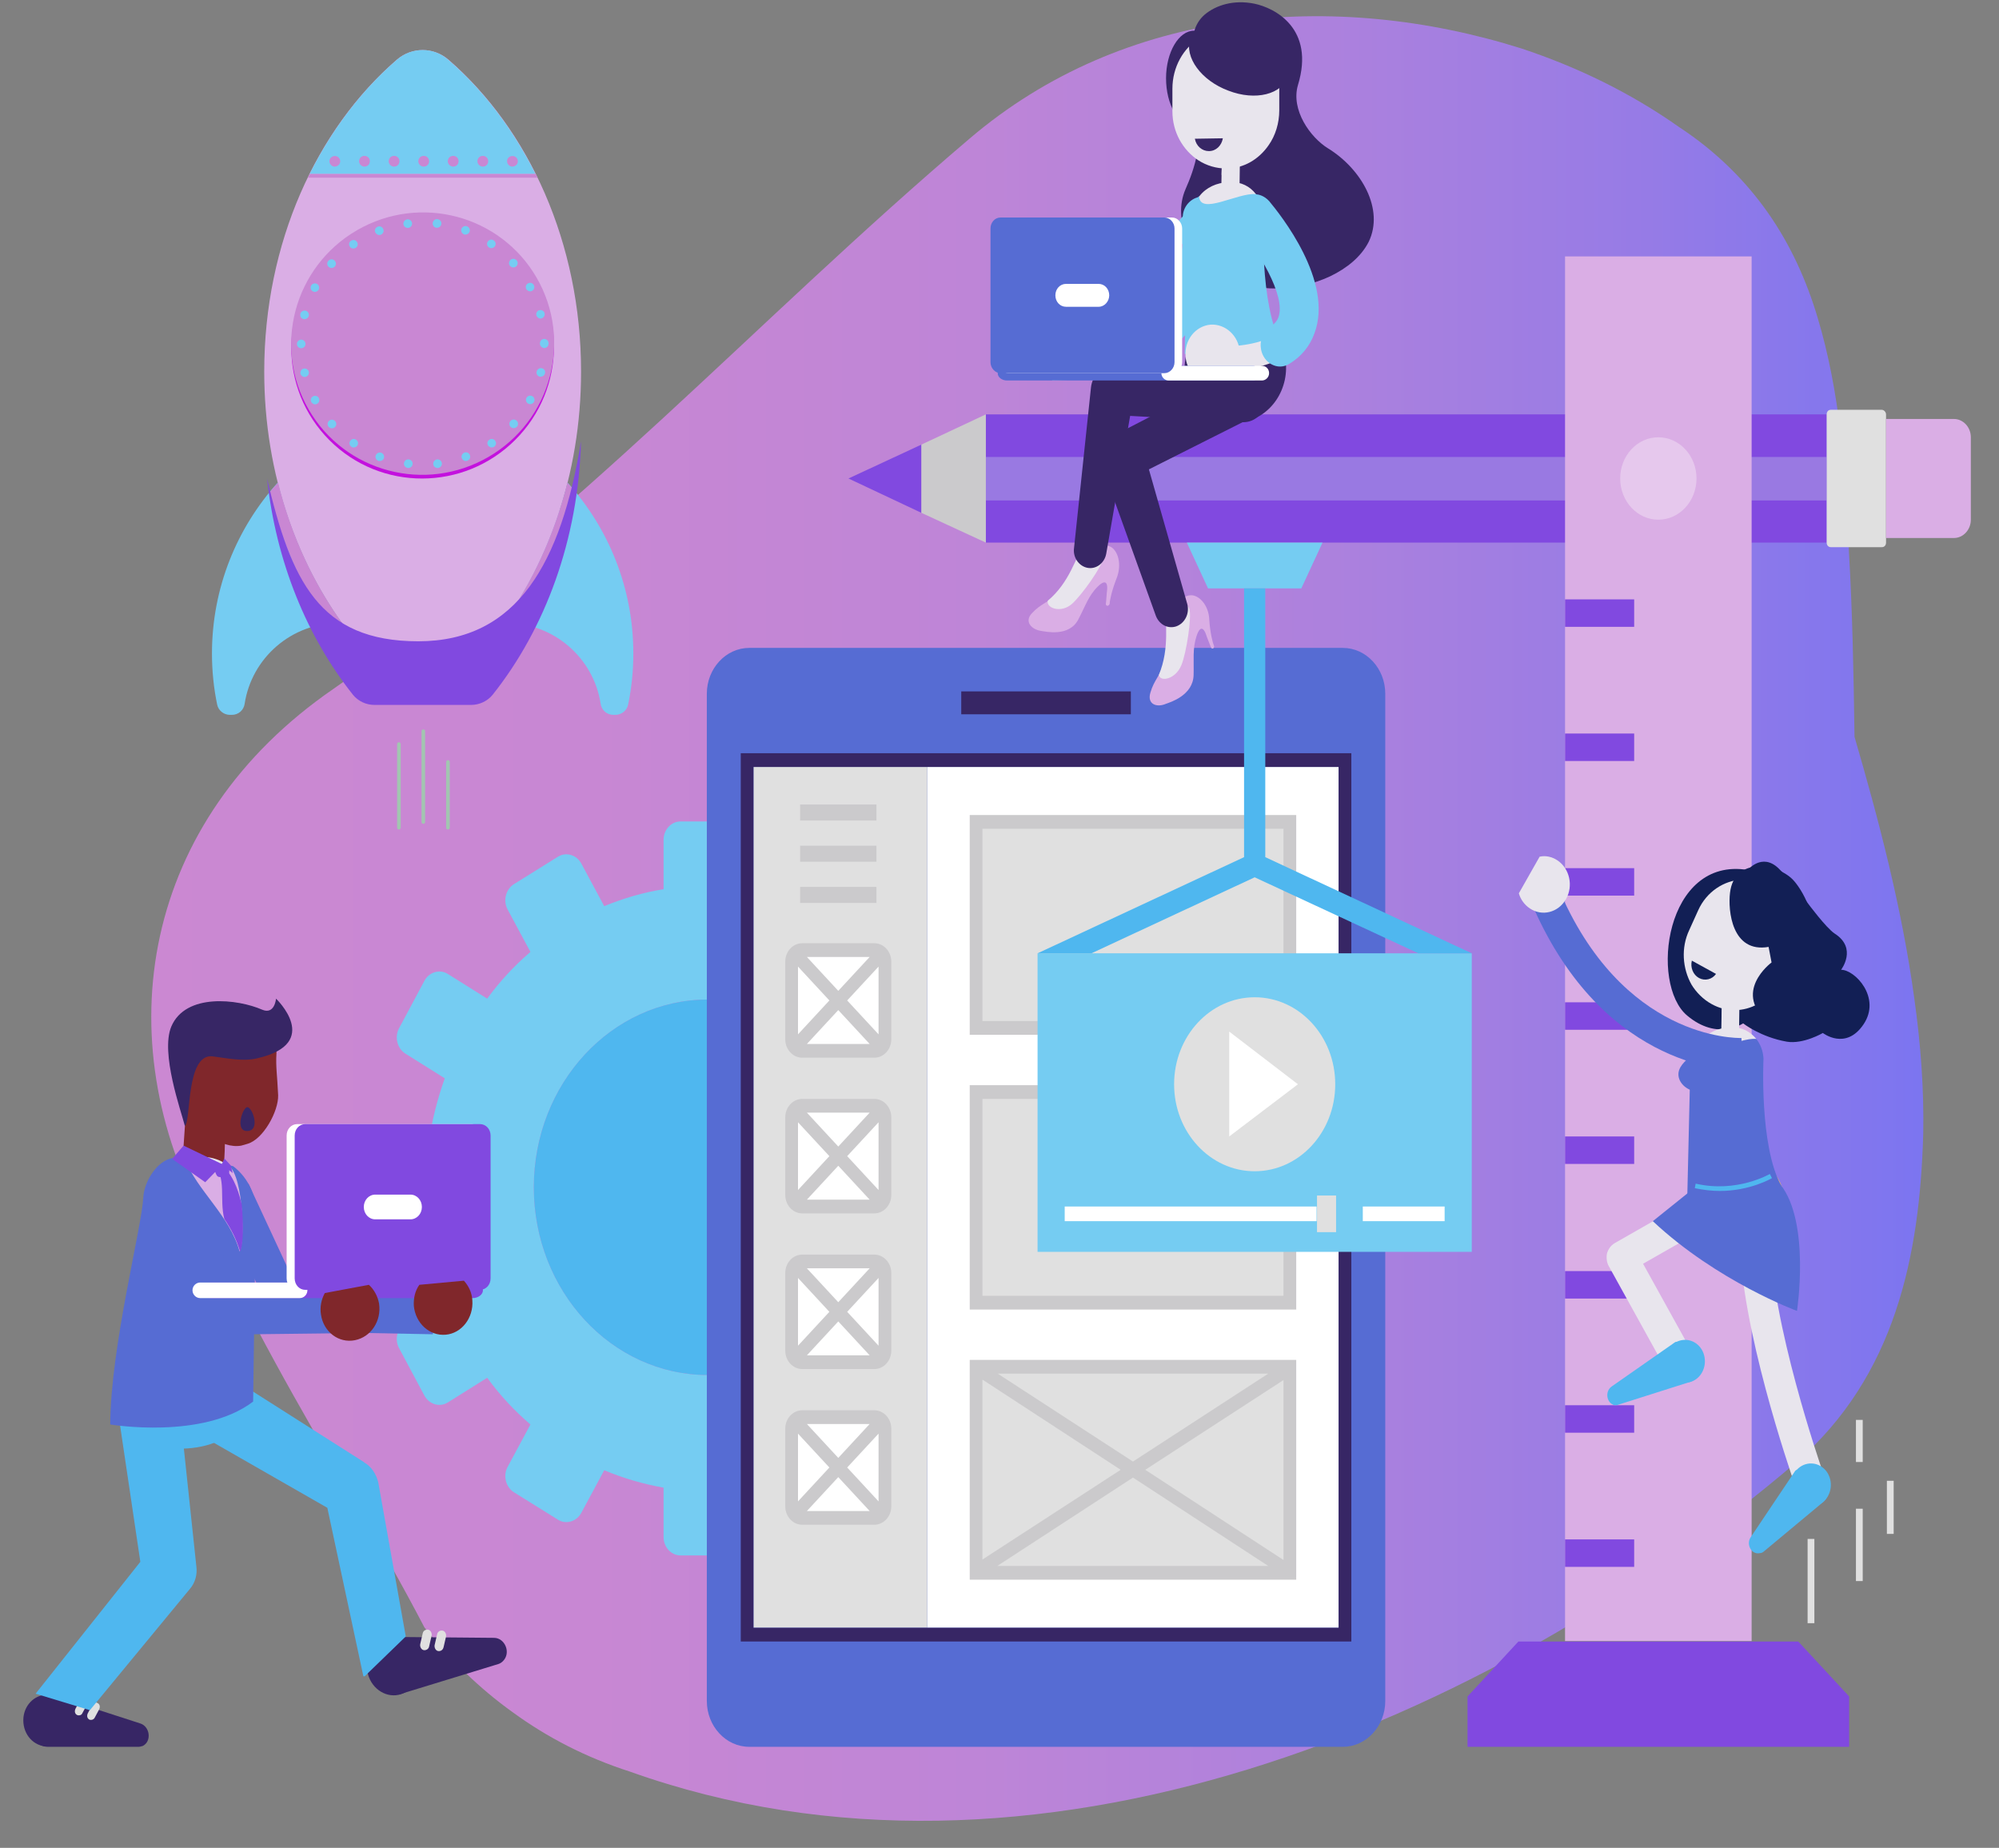 <svg xmlns="http://www.w3.org/2000/svg" viewBox="0 0 370 342">
  <rect x="0" y="0" width="370" height="342" fill="#808080" stroke="none"/>
  <defs>
    <linearGradient id="how-we-work-6-a" x1=".014%" x2="100.012%" y1="50.009%" y2="50.009%">
      <stop offset="0%" stop-color="#CB88D2"/>
      <stop offset="26.69%" stop-color="#C887D3"/>
      <stop offset="47.83%" stop-color="#BE85D7"/>
      <stop offset="67.05%" stop-color="#AD81DD"/>
      <stop offset="85.02%" stop-color="#967BE6"/>
      <stop offset="100%" stop-color="#7C75F0"/>
    </linearGradient>
  </defs>
  <g fill="none" fill-rule="evenodd">
    <g fill-rule="nonzero" transform="translate(4)">
      <path fill="url(#how-we-work-6-a)" d="M339.255,136.366 C343.653,151.443 348.05,168.045 350.327,184.816 C351.505,193.201 352.133,201.587 351.976,209.803 C351.348,232.418 346.794,254.695 328.498,270.619 C271.333,319.407 186.842,354.389 112.56,327.877 C104.393,325.252 97.248,321.525 90.966,316.951 C84.684,312.462 79.266,307.125 74.554,301.196 C66.31,285.357 56.023,268.84 46.836,251.984 C42.203,243.514 37.884,234.959 34.115,226.32 C15.427,192.1 22.258,151.867 57.751,127.472 C103.451,95.624 135.488,59.626 175.456,25.661 C204.039,1.266 242.908,-1.952 277.615,8.974 C287.823,12.362 297.717,17.106 306.825,23.543 C313.657,28.032 319.075,33.453 323.237,39.382 C327.399,45.311 330.382,51.918 332.424,58.779 C336.507,72.331 337.685,87.154 338.235,102.316 C338.863,113.158 339.098,124.508 339.255,136.366 Z"/>
      <g transform="translate(63.444 47.457)">
        <g transform="translate(.127 104.236)">
          <path fill="#75CCF2" d="M122.905,59.745 L114.429,59.745 C113.88,55.677 112.859,51.694 111.447,47.881 L118.746,43.305 C120.237,42.372 120.786,40.254 119.923,38.644 L115.214,29.83 C114.351,28.22 112.388,27.627 110.897,28.559 L103.598,33.135 C101.244,29.915 98.575,27.034 95.593,24.491 L99.831,16.61 C100.694,15 100.145,12.881 98.654,11.949 L90.492,6.864 C89,5.932 87.038,6.525 86.175,8.135 L81.937,16.017 C78.484,14.576 74.795,13.474 70.949,12.881 L70.949,3.729 C70.949,1.864 69.536,0.339 67.81,0.339 L58.392,0.339 C56.665,0.339 55.252,1.864 55.252,3.729 L55.252,12.881 C51.485,13.474 47.796,14.576 44.265,16.017 L40.027,8.135 C39.163,6.525 37.201,5.932 35.71,6.864 L27.548,11.949 C26.057,12.881 25.507,15 26.37,16.61 L30.609,24.491 C27.626,27.034 24.958,29.915 22.603,33.135 L15.304,28.559 C13.813,27.627 11.851,28.22 10.988,29.83 L6.279,38.644 C5.415,40.254 5.965,42.372 7.456,43.305 L14.755,47.881 C13.421,51.61 12.4,55.593 11.773,59.745 L3.296,59.745 C1.57,59.745 0.157,61.27 0.157,63.135 L0.157,73.304 C0.157,75.169 1.57,76.694 3.296,76.694 L11.773,76.694 C12.322,80.762 13.342,84.745 14.755,88.558 L7.456,93.134 C5.965,94.067 5.415,96.185 6.279,97.795 L10.988,106.609 C11.851,108.219 13.813,108.812 15.304,107.88 L22.603,103.304 C24.958,106.524 27.626,109.405 30.609,111.948 L26.37,119.829 C25.507,121.439 26.057,123.558 27.548,124.49 L35.71,129.575 C37.201,130.507 39.163,129.914 40.027,128.303 L44.265,120.422 C47.718,121.863 51.407,122.965 55.252,123.643 L55.252,132.795 C55.252,134.659 56.665,136.185 58.392,136.185 L67.81,136.185 C69.536,136.185 70.949,134.659 70.949,132.795 L70.949,123.643 C74.716,123.049 78.405,121.948 81.937,120.422 L86.175,128.303 C87.038,129.914 89,130.507 90.492,129.575 L98.654,124.49 C100.145,123.558 100.694,121.439 99.831,119.829 L95.593,111.948 C98.575,109.405 101.244,106.524 103.598,103.304 L110.897,107.88 C112.388,108.812 114.351,108.219 115.214,106.609 L119.923,97.795 C120.786,96.185 120.237,94.067 118.746,93.134 L111.447,88.558 C112.781,84.829 113.801,80.846 114.429,76.694 L122.905,76.694 C124.632,76.694 126.045,75.169 126.045,73.304 L126.045,63.135 C126.045,61.27 124.632,59.745 122.905,59.745 Z M63.415,102.795 C45.677,102.795 31.236,87.202 31.236,68.05 C31.236,48.898 45.677,33.305 63.415,33.305 C81.152,33.305 95.593,48.898 95.593,68.05 C95.593,87.202 81.23,102.795 63.415,102.795 Z"/>
          <ellipse cx="63.415" cy="68.05" fill="#4FB7EF" rx="32.178" ry="34.745"/>
        </g>
        <g transform="translate(62.914 72.033)">
          <path fill="#566CD3" d="M118.196,0.424 L8.319,0.424 C4.003,0.424 0.471,4.237 0.471,8.898 L0.471,195.337 C0.471,199.997 4.003,203.811 8.319,203.811 L118.196,203.811 C122.513,203.811 126.045,199.997 126.045,195.337 L126.045,8.898 C126.045,4.237 122.513,0.424 118.196,0.424 Z"/>
          <rect width="31.393" height="4.237" x="47.561" y="8.474" fill="#372665"/>
          <g transform="translate(6.279 19.491)">
            <polygon fill="#FFF" points="35.004 2.966 111.133 2.966 111.133 162.286 35.004 162.286"/>
            <polygon fill="#E0E0E0" points="2.825 2.966 35.004 2.966 35.004 162.286 2.825 162.286"/>
            <path fill="#372665" d="M0.471,0.424 L0.471,164.828 L113.487,164.828 L113.487,0.424 L0.471,0.424 Z M111.133,162.286 L2.825,162.286 L2.825,2.966 L111.133,2.966 L111.133,162.286 Z"/>
            <g transform="translate(8.633 9.322)">
              <g fill="#CBCACC" transform="translate(2.355)">
                <polygon points=".471 .593 14.598 .593 14.598 3.559 .471 3.559"/>
                <polygon points=".471 8.22 14.598 8.22 14.598 11.186 .471 11.186"/>
                <polygon points=".471 15.847 14.598 15.847 14.598 18.813 .471 18.813"/>
              </g>
              <g transform="translate(0 26.27)">
                <path fill="#FFF" d="M3.218,19.915 C2.119,19.915 1.256,18.983 1.256,17.796 L1.256,3.39 C1.256,2.203 2.119,1.271 3.218,1.271 L16.56,1.271 C17.659,1.271 18.522,2.203 18.522,3.39 L18.522,17.796 C18.522,18.983 17.659,19.915 16.56,19.915 L3.218,19.915 Z"/>
                <path fill="#CBCACC" d="M16.56,0 L3.218,0 C1.491,0 0.078,1.525 0.078,3.39 L0.078,17.796 C0.078,19.661 1.491,21.186 3.218,21.186 L16.56,21.186 C18.287,21.186 19.699,19.661 19.699,17.796 L19.699,3.39 C19.699,1.525 18.287,0 16.56,0 Z M8.241,10.593 L2.433,16.864 L2.433,4.322 L8.241,10.593 Z M4.081,2.542 L15.697,2.542 L9.889,8.813 L4.081,2.542 Z M9.889,12.373 L15.697,18.644 L4.081,18.644 L9.889,12.373 Z M11.537,10.593 L17.345,4.322 L17.345,16.864 L11.537,10.593 Z"/>
              </g>
              <g transform="translate(0 55.084)">
                <path fill="#FFF" d="M3.218,19.915 C2.119,19.915 1.256,18.983 1.256,17.796 L1.256,3.39 C1.256,2.203 2.119,1.271 3.218,1.271 L16.56,1.271 C17.659,1.271 18.522,2.203 18.522,3.39 L18.522,17.796 C18.522,18.983 17.659,19.915 16.56,19.915 L3.218,19.915 Z"/>
                <path fill="#CBCACC" d="M16.56,0 L3.218,0 C1.491,0 0.078,1.525 0.078,3.39 L0.078,17.796 C0.078,19.661 1.491,21.186 3.218,21.186 L16.56,21.186 C18.287,21.186 19.699,19.661 19.699,17.796 L19.699,3.39 C19.699,1.525 18.287,0 16.56,0 Z M8.241,10.593 L2.433,16.864 L2.433,4.322 L8.241,10.593 Z M4.081,2.542 L15.697,2.542 L9.889,8.813 L4.081,2.542 Z M9.889,12.373 L15.697,18.644 L4.081,18.644 L9.889,12.373 Z M11.537,10.593 L17.345,4.322 L17.345,16.864 L11.537,10.593 Z"/>
              </g>
              <g transform="translate(0 83.897)">
                <path fill="#FFF" d="M3.218,19.915 C2.119,19.915 1.256,18.983 1.256,17.796 L1.256,3.39 C1.256,2.203 2.119,1.271 3.218,1.271 L16.56,1.271 C17.659,1.271 18.522,2.203 18.522,3.39 L18.522,17.796 C18.522,18.983 17.659,19.915 16.56,19.915 L3.218,19.915 Z"/>
                <path fill="#CBCACC" d="M16.56,0 L3.218,0 C1.491,0 0.078,1.525 0.078,3.39 L0.078,17.796 C0.078,19.661 1.491,21.186 3.218,21.186 L16.56,21.186 C18.287,21.186 19.699,19.661 19.699,17.796 L19.699,3.39 C19.699,1.525 18.287,0 16.56,0 Z M8.241,10.593 L2.433,16.864 L2.433,4.322 L8.241,10.593 Z M4.081,2.542 L15.697,2.542 L9.889,8.813 L4.081,2.542 Z M9.889,12.373 L15.697,18.644 L4.081,18.644 L9.889,12.373 Z M11.537,10.593 L17.345,4.322 L17.345,16.864 L11.537,10.593 Z"/>
              </g>
              <g transform="translate(0 112.71)">
                <path fill="#FFF" d="M3.218,19.915 C2.119,19.915 1.256,18.983 1.256,17.796 L1.256,3.39 C1.256,2.203 2.119,1.271 3.218,1.271 L16.56,1.271 C17.659,1.271 18.522,2.203 18.522,3.39 L18.522,17.796 C18.522,18.983 17.659,19.915 16.56,19.915 L3.218,19.915 Z"/>
                <path fill="#CBCACC" d="M16.56,0 L3.218,0 C1.491,0 0.078,1.525 0.078,3.39 L0.078,17.796 C0.078,19.661 1.491,21.186 3.218,21.186 L16.56,21.186 C18.287,21.186 19.699,19.661 19.699,17.796 L19.699,3.39 C19.699,1.525 18.287,0 16.56,0 Z M8.241,10.593 L2.433,16.864 L2.433,4.322 L8.241,10.593 Z M4.081,2.542 L15.697,2.542 L9.889,8.813 L4.081,2.542 Z M9.889,12.373 L15.697,18.644 L4.081,18.644 L9.889,12.373 Z M11.537,10.593 L17.345,4.322 L17.345,16.864 L11.537,10.593 Z"/>
              </g>
              <g transform="translate(33.748 2.542)">
                <g transform="translate(0 50)">
                  <rect width="58.078" height="38.983" x="1.648" y="1.271" fill="#E0E0E0"/>
                  <path fill="#CBCACC" d="M0.471,0 L0.471,41.525 L60.903,41.525 L60.903,0 L0.471,0 Z M58.549,38.983 L2.825,38.983 L2.825,2.542 L58.549,2.542 L58.549,38.983 Z"/>
                </g>
                <polygon fill="#E0E0E0" points="1.648 1.271 59.726 1.271 59.726 39.406 1.648 39.406"/>
                <path fill="#CBCACC" d="M0.471,0 L0.471,40.677 L60.903,40.677 L60.903,0 L0.471,0 Z M58.549,38.135 L2.825,38.135 L2.825,2.542 L58.549,2.542 L58.549,38.135 Z"/>
                <g transform="translate(0 100.846)">
                  <polygon fill="#E0E0E0" points="1.648 1.271 59.726 1.271 59.726 39.406 1.648 39.406"/>
                  <path fill="#CBCACC" d="M0.471,0 L0.471,40.677 L60.903,40.677 L60.903,0 L0.471,0 Z M28.411,20.339 L2.825,36.949 L2.825,3.644 L28.411,20.339 Z M5.651,2.542 L55.723,2.542 L30.687,18.813 L5.651,2.542 Z M30.687,21.779 L55.723,38.135 L5.572,38.135 L30.687,21.779 Z M32.963,20.339 L58.549,3.729 L58.549,37.033 L32.963,20.339 Z"/>
                </g>
              </g>
            </g>
          </g>
        </g>
        <g transform="translate(89.599)">
          <g transform="translate(0 27.966)">
            <polygon fill="#8149E0" points="25.429 1.271 181.062 1.271 181.062 25 25.429 25"/>
            <polygon fill="#9979E2" points="25.429 9.152 181.062 9.152 181.062 17.203 25.429 17.203"/>
            <path fill="#E0E0E0" d="M191.264,0.424 L181.846,0.424 C181.375,0.424 181.062,0.763 181.062,1.271 L181.062,25 C181.062,25.508 181.375,25.847 181.846,25.847 L191.264,25.847 C191.735,25.847 192.049,25.508 192.049,25 L192.049,1.271 C192.049,0.847 191.657,0.424 191.264,0.424 Z"/>
            <path fill="#DAAEE5" d="M204.607,2.119 L192.049,2.119 L192.049,24.152 L204.607,24.152 C206.333,24.152 207.746,22.627 207.746,20.762 L207.746,5.508 C207.746,3.644 206.333,2.119 204.607,2.119 Z"/>
            <polygon fill="#8149E0" points="0 13.135 13.499 19.491 13.499 6.864"/>
            <polygon fill="#CBCACC" points="25.429 1.271 13.499 6.864 13.499 19.491 25.429 25"/>
          </g>
          <g transform="translate(114.586)">
            <path fill="#8149E0" d="M61.217,256.353 L9.418,256.353 C5.729,260.336 3.689,262.539 0,266.522 L0,275.844 L70.635,275.844 L70.635,266.522 C66.946,262.539 64.906,260.336 61.217,256.353 Z"/>
            <rect width="34.533" height="256.268" x="18.051" fill="#DAAEE5"/>
            <g fill="#8149E0" transform="translate(18.051 62.711)">
              <polygon points="0 174.744 12.793 174.744 12.793 179.828 0 179.828"/>
              <polygon points="0 149.913 12.793 149.913 12.793 154.998 0 154.998"/>
              <polygon points="0 125.083 12.793 125.083 12.793 130.168 0 130.168"/>
              <polygon points="0 100.168 12.793 100.168 12.793 105.253 0 105.253"/>
              <polygon points="0 75.338 12.793 75.338 12.793 80.423 0 80.423"/>
              <polygon points="0 50.508 12.793 50.508 12.793 55.593 0 55.593"/>
              <polygon points="0 25.593 12.793 25.593 12.793 30.678 0 30.678"/>
              <polygon points="0 .763 12.793 .763 12.793 5.847 0 5.847"/>
            </g>
            <ellipse cx="35.318" cy="41.101" fill="#E6C8ED" rx="7.064" ry="7.627"/>
          </g>
          <g transform="translate(34.533 52.542)">
            <g transform="translate(0 76.27)">
              <polygon fill="#75CCF2" points=".471 .169 80.838 .169 80.838 55.423 .471 55.423"/>
              <polygon fill="#FFF" points="5.494 47.033 52.113 47.033 52.113 49.745 5.494 49.745"/>
              <polygon fill="#FFF" points="60.668 47.033 75.815 47.033 75.815 49.745 60.668 49.745"/>
              <polygon fill="#E0E0E0" points="52.192 44.999 55.723 44.999 55.723 51.779 52.192 51.779"/>
              <ellipse cx="40.654" cy="24.406" fill="#E0E0E0" rx="14.912" ry="16.101"/>
              <polygon fill="#FFF" points="35.945 14.661 35.945 34.067 48.66 24.406"/>
            </g>
            <polygon fill="#75CCF2" points="53.212 .424 28.097 .424 32.021 8.898 49.288 8.898"/>
            <polygon fill="#4FB7EF" points="42.617 58.643 42.617 8.898 38.692 8.898 38.692 58.643 .471 76.44 10.438 76.44 40.654 62.372 70.949 76.44 80.838 76.44"/>
          </g>
        </g>
      </g>
      <g transform="translate(0 184.743)">
        <path fill="#372665" d="M73.618,122.202 C74.402,124.998 72.833,127.964 70.243,128.812 C67.653,129.659 64.906,127.964 64.121,125.168 C63.336,122.371 64.906,119.405 67.496,118.558 C70.164,117.71 72.833,119.321 73.618,122.202 Z"/>
        <path fill="#372665" d="M88.294,123.219 L70.321,128.727 C68.438,129.32 66.476,128.134 65.926,126.1 C65.377,124.066 66.711,118.812 68.595,118.219 L87.431,118.388 C89.471,118.388 90.648,121.185 89.079,122.71 C88.843,122.965 88.529,123.134 88.294,123.219 Z"/>
        <path fill="#E0E0E0" d="M74.559 120.676C74.01 120.676 73.696 120.083 73.775 119.575L74.245 117.541C74.324 117.117 74.716 116.863 75.109 116.863 75.658 116.863 75.972 117.456 75.894 117.965L75.423 119.998C75.344 120.422 74.952 120.676 74.559 120.676zM77.228 120.846C76.678 120.846 76.364 120.253 76.443 119.744L76.914 117.71C76.992 117.287 77.385 117.032 77.777 117.032 78.327 117.032 78.641 117.626 78.562 118.134L78.091 120.168C78.013 120.507 77.699 120.846 77.228 120.846z"/>
        <path fill="#4FB7EF" d="M63.415,85.931 L63.336,85.846 L36.416,68.728 L28.333,78.135 L56.587,94.321 L63.258,125.507 L63.493,125.507 L71.106,118.134 L66.005,89.575 C65.612,88.05 64.749,86.694 63.415,85.931 Z"/>
        <path fill="#372665" d="M9.183,133.727 C9.183,136.354 7.22,138.473 4.709,138.473 C2.276,138.473 0.314,136.354 0.314,133.642 C0.314,131.015 2.276,128.897 4.787,128.897 C7.22,128.897 9.183,131.1 9.183,133.727 Z"/>
        <path fill="#372665" d="M21.661,138.558 L4.866,138.558 C3.061,138.558 1.648,137.032 1.648,135.083 C1.648,133.134 4.003,128.981 5.729,128.981 L21.975,134.236 C23.781,134.829 24.094,137.541 22.446,138.388 C22.132,138.473 21.897,138.558 21.661,138.558 Z"/>
        <path fill="#E0E0E0" d="M10.36 132.71C9.889 132.541 9.732 132.032 9.967 131.524L10.831 129.914C10.988 129.575 11.38 129.405 11.694 129.575 12.165 129.744 12.322 130.253 12.086 130.761L11.223 132.371C11.066 132.71 10.674 132.795 10.36 132.71zM12.636 133.558C12.165 133.388 12.008 132.88 12.243 132.371L13.107 130.761C13.264 130.422 13.656 130.253 13.97 130.422 14.441 130.592 14.598 131.1 14.362 131.609L13.499 133.219C13.342 133.473 13.028 133.642 12.636 133.558z"/>
        <path fill="#4FB7EF" d="M40.262,64.406 L22.368,62.287 C21.269,63.643 19.935,67.88 19.542,69.745 C18.915,72.796 19.464,75.762 20.877,78.219 C22.289,80.677 24.565,82.541 27.391,83.219 C28.725,83.558 35.553,83.643 38.692,80.338 C43.401,75.423 40.262,64.406 40.262,64.406 Z"/>
        <path fill="#4FB7EF" d="M29.117,74.745 L17.58,74.745 L21.975,104.321 L2.59,128.727 L12.636,131.778 L31.158,109.321 C32.1,108.219 32.571,106.694 32.335,105.083 L29.117,74.745 Z"/>
        <path fill="#566CD3" d="M76.129,62.203 L49.523,61.694 C48.346,61.694 47.247,60.931 46.776,59.83 L36.338,37.372 L41.989,34.322 L51.564,54.915 L76.286,55.338 L76.129,62.203 Z"/>
        <path fill="#FFF" d="M32.178,22.288 C32.178,22.288 33.905,26.949 37.594,28.135 L37.829,22.034 L32.178,22.288 Z"/>
        <g transform="translate(27.47 4.237)">
          <polygon fill="#80272B" points="10.674 12.373 9.81 30.508 2.041 30.084 3.218 12.542 3.532 7.542"/>
          <path fill="#80272B" d="M13.185,23.051 C13.499,22.966 14.127,22.796 14.362,22.712 C17.266,21.864 20.092,16.695 20.013,13.729 C19.856,10.169 19.542,8.39 19.699,6.017 C19.935,2.712 17.031,0.169 13.97,0.254 L7.77,0.508 C5.415,0.593 3.61,2.712 3.689,5.254 L4.081,16.101 C4.317,20.084 9.653,23.729 13.185,23.051 Z"/>
          <path fill="#E8E5ED" d="M0.392,25.508 C1.256,24.915 2.276,24.576 3.296,24.745 L6.75,25.169 C8.398,25.339 9.967,26.017 11.223,27.034 C7.691,28.135 3.375,27.712 0.392,25.508 Z"/>
        </g>
        <path fill="#566CD3" d="M22.525,36.864 C22.682,33.898 25.115,30 28.019,29.576 C33.042,30.339 37.515,30.593 39.163,31.101 C42.067,33.305 43.794,37.033 43.323,41.101 L42.852,74.66 C33.512,81.779 16.403,78.897 16.403,78.897 C16.482,64.491 22.211,42.627 22.525,36.864 Z"/>
        <path fill="#566CD3" d="M57.45,62.033 L35.71,62.287 C34.14,62.287 32.806,61.101 32.571,59.406 L28.96,33.559 L35.239,32.542 L38.378,55.423 L57.371,55.169 L57.45,62.033 Z"/>
        <path fill="#DAAEE5" d="M38.3,30.932 C36.887,30.593 34.376,30.508 30.295,29.915 C32.492,35.593 38.535,40.254 40.341,46.864 C41.282,45.847 41.204,33.135 38.3,30.932 Z"/>
        <path fill="#372665" d="M43.715 11.102C55.723 8.305 47.09.085 47.09.085 47.09.085 46.855 3.136 44.5 2.119 40.027.169 30.373-1.017 27.705 5.254 25.664 10.169 29.51 20.847 30.216 23.644 31.393 22.796 30.373 10.254 35.318 10.763 37.986 11.102 41.047 11.78 43.715 11.102zM41.832 24.576C44.265 24.491 42.695 20.084 41.753 20.169 40.89 20.254 39.399 24.745 41.832 24.576z"/>
        <g fill="#8149E0" transform="translate(27.47 27.118)">
          <path d="M10.595,4.83 C10.36,4.491 9.497,3.898 9.497,3.559 C8.869,3.475 8.947,3.729 8.084,3.644 C10.517,6.102 9.104,10.085 10.046,13.729 C11.302,15.593 12.322,17.542 12.95,19.746 C13.499,19.152 13.656,14.915 13.264,11.017 C13.107,10.593 12.557,7.288 10.595,4.83 Z"/>
          <path d="M10.831,5.508 C10.517,5.932 9.183,6.186 8.79,5.847 C8.398,5.508 8.005,3.898 8.005,3.898 L10.831,3.559 C10.831,3.559 11.145,5.085 10.831,5.508 Z"/>
          <polygon points="6.514 6.949 .392 2.627 2.511 .169 9.732 3.644"/>
          <polygon points="11.616 5.254 11.223 3.814 10.046 2.542 9.575 3.644"/>
        </g>
        <path fill="#8149E0" d="M33.591,54.067 C33.591,53.304 34.219,52.626 34.925,52.626 L83.506,52.626 C84.527,52.626 85.39,53.304 85.39,54.067 C85.39,54.83 84.527,55.508 83.506,55.508 L34.925,55.508 C34.14,55.508 33.591,54.83 33.591,54.067 Z"/>
        <path fill="#FFF" d="M31.629,54.067 C31.629,54.83 32.257,55.508 33.042,55.508 L51.485,55.508 C52.27,55.508 52.898,54.83 52.898,54.067 C52.898,53.304 52.27,52.626 51.485,52.626 L33.042,52.626 C32.335,52.626 31.629,53.22 31.629,54.067 Z"/>
        <path fill="#FFF" d="M85.312,25.423 L85.312,51.864 C85.312,53.05 84.448,53.982 83.35,53.982 L51.014,53.982 C49.916,53.982 49.052,53.05 49.052,51.864 L49.052,25.423 C49.052,24.237 49.916,23.305 51.014,23.305 L83.35,23.305 C84.448,23.305 85.312,24.237 85.312,25.423 Z"/>
        <path fill="#8149E0" d="M86.803,25.423 L86.803,51.864 C86.803,53.05 85.939,53.982 84.841,53.982 L52.505,53.982 C51.407,53.982 50.543,53.05 50.543,51.864 L50.543,25.423 C50.543,24.237 51.407,23.305 52.505,23.305 L84.841,23.305 C85.939,23.305 86.803,24.237 86.803,25.423 Z"/>
        <path fill="#FFF" d="M63.336,38.644 C63.336,37.372 64.278,36.355 65.455,36.355 L71.969,36.355 C73.147,36.355 74.088,37.372 74.088,38.644 C74.088,39.915 73.147,40.932 71.969,40.932 L65.455,40.932 C64.278,40.932 63.336,39.915 63.336,38.644 Z"/>
        <path fill="#80272B" d="M55.409 58.559C55.174 57.118 55.488 55.762 56.116 54.576L64.278 53.05C65.22 53.898 65.926 55.169 66.162 56.525 66.633 59.745 64.67 62.711 61.688 63.304 58.706 63.897 55.88 61.779 55.409 58.559zM72.597 56.948C72.519 55.508 72.833 54.152 73.618 53.05L81.858 52.287C82.722 53.22 83.35 54.491 83.428 55.931 83.663 59.152 81.466 62.033 78.484 62.287 75.501 62.542 72.911 60.169 72.597 56.948z"/>
      </g>
      <g transform="translate(178.942)">
        <path fill="#372665" d="M37.986,23.305 C35.161,23.305 32.885,19.322 32.885,14.491 C32.885,9.661 35.239,5.678 38.065,5.678 C40.89,5.678 43.166,9.661 43.166,14.491 C43.166,19.407 40.811,23.305 37.986,23.305 Z"/>
        <path fill="#372665" d="M62.865,27.457 C59.569,25.423 55.959,20.339 57.293,15.763 C60.511,5.254 52.976,1.441 49.209,0.678 C45.442,-0.085 42.146,0.932 40.027,2.712 C36.652,5.678 37.672,10.763 39.556,14.83 C37.515,16.101 36.495,18.898 37.672,20.932 C40.262,25.423 38.065,31.44 36.495,35 C33.983,40.762 37.437,47.881 43.48,51.101 C49.445,54.321 57.293,53.982 63.336,51.101 C66.319,49.66 68.987,47.542 70.4,44.745 C73.304,38.728 69.066,31.271 62.865,27.457 Z"/>
        <path fill="#E8E5ED" d="M21.583,67.711 C20.17,67.965 18.679,68.05 17.109,68.135 C15.932,68.135 14.99,67.203 14.99,65.931 C14.99,64.66 15.854,63.643 17.031,63.643 C24.33,63.389 29.824,61.101 33.356,56.694 C38.692,49.999 37.672,40.677 37.672,40.593 C37.515,39.322 38.378,38.22 39.477,38.05 C40.654,37.881 41.675,38.728 41.832,39.999 C41.91,40.423 43.087,51.355 36.573,59.576 C32.885,63.982 27.94,66.694 21.583,67.711 Z"/>
        <path fill="#75CCF2" d="M39.085,36.44 C37.123,36.779 35.71,38.728 36.024,40.762 C36.024,40.847 36.887,49.491 32.1,55.593 C29.745,58.559 26.292,60.508 21.897,61.355 C23.153,63.728 23.388,66.694 22.368,69.236 C28.803,68.135 33.983,65.253 37.594,60.677 C44.5,51.948 43.244,40.338 43.244,39.83 C42.93,37.711 41.125,36.186 39.085,36.44 Z"/>
        <path fill="#E8E5ED" d="M43.244,29.83 L43.166,32.372 C44.343,32.203 45.834,31.61 46.619,30.678 L46.619,28.813 C45.599,29.491 44.422,29.915 43.244,29.83 Z"/>
        <g fill="#E8E5ED" transform="translate(33.748 5.085)">
          <path d="M5.965,35.169 C4.866,34.576 4.003,32.796 5.337,31.186 C6.593,29.576 8.555,28.728 10.595,28.644 L11.145,28.644 C13.028,28.559 14.676,29.406 15.775,30.847 C14.833,33.813 8.869,36.355 5.965,35.169 Z"/>
          <path d="M9.497,24.152 L9.418,26.695 L9.34,31.44 L12.714,31.525 L12.793,25.423 L12.871,23.051 C11.851,23.813 10.674,24.237 9.497,24.152 Z"/>
          <path d="M10.281,26.101 C13.499,26.101 16.325,24.406 18.13,21.779 C19.385,20 20.092,17.712 20.092,15.339 L20.092,11.186 C20.092,8.135 18.836,5.424 16.952,3.475 C15.147,1.695 12.793,0.593 10.124,0.593 C8.398,0.593 6.75,1.102 5.337,1.949 C2.355,3.814 0.314,7.288 0.314,11.356 L0.314,15.508 C0.314,19.407 2.276,22.712 5.101,24.576 C6.671,25.593 8.476,26.101 10.281,26.101 Z"/>
        </g>
        <path fill="#372665" d="M36.573 65.847C35.396 71.27 38.614 76.694 43.637 77.965 48.66 79.236 53.683 75.762 54.86 70.338 56.037 64.914 52.819 59.491 47.796 58.22 42.695 56.948 37.672 60.423 36.573 65.847zM43.401 25.593C43.166 26.949 42.146 27.966 40.811 27.966 39.556 27.966 38.457 27.034 38.221 25.678L43.401 25.593z"/>
        <path fill="#75CCF2" d="M34.69,41.949 C34.062,43.813 35.867,45.762 37.672,46.016 C39.556,46.271 41.204,44.745 41.439,42.796 C41.675,40.762 38.849,36.355 37.829,38.05 C36.809,39.576 35.239,40.338 34.69,41.949 Z"/>
        <path fill="#75CCF2" d="M49.523,35.932 C50.308,36.949 50.857,38.22 50.936,39.661 C50.936,39.661 50.072,56.27 54.311,63.897 L36.338,65.508 L36.809,42.542 C36.73,40.084 37.594,37.881 39.006,36.271 C39.085,39.999 46.148,35.593 49.523,35.932 Z"/>
        <path fill="#DAAEE5" d="M37.437,110.168 C35.788,110.253 34.925,111.948 34.847,112.371 C34.062,114.999 34.376,117.71 32.806,122.117 C31.786,125.168 30.687,125.761 29.981,128.219 C29.353,130.337 31.158,131.015 32.885,130.253 C33.591,129.998 37.908,128.727 37.986,124.914 C38.065,122.202 37.751,120.083 38.535,117.71 C39.32,115.338 40.027,116.693 40.262,117.371 C40.419,117.88 41.047,119.405 41.204,119.829 C41.282,119.998 41.439,120.083 41.596,119.998 C41.753,119.914 41.832,119.744 41.753,119.49 C41.518,118.982 41.047,117.117 40.89,114.744 C40.811,111.948 38.928,110.083 37.437,110.168 Z"/>
        <path fill="#E8E5ED" d="M35.71,123.134 C36.652,120.931 37.672,114.151 37.201,112.71 C36.573,110.931 33.199,110.846 32.963,112.371 C32.571,115.083 33.669,119.829 31.55,124.914 C31.786,126.27 34.611,125.761 35.71,123.134 Z"/>
        <path fill="#372665" d="M48.581,77.372 L26.527,88.473 L28.646,83.135 L36.809,111.778 C37.28,113.473 36.416,115.338 34.768,115.931 C33.199,116.439 31.629,115.592 31.001,113.982 L20.955,86.016 C20.249,83.982 21.112,81.694 22.917,80.762 L23.074,80.677 L45.05,69.321 C47.169,68.219 49.602,69.236 50.622,71.44 C51.642,73.643 50.779,76.27 48.581,77.372 C48.66,77.372 48.66,77.372 48.581,77.372 Z"/>
        <path fill="#DAAEE5" d="M22.603,101.185 C21.112,100.422 19.621,101.524 19.307,101.863 C17.502,103.812 16.56,106.355 13.264,109.49 C11.066,111.609 9.81,111.609 8.084,113.473 C6.593,114.999 7.927,116.524 9.81,116.778 C10.517,116.863 14.912,117.965 16.639,114.66 C17.894,112.287 18.522,110.253 20.249,108.558 C21.975,106.863 22.054,108.388 21.975,109.151 C21.897,109.66 21.818,111.27 21.74,111.778 C21.74,111.948 21.818,112.117 22.054,112.117 C22.211,112.117 22.368,111.948 22.446,111.778 C22.446,111.185 22.839,109.321 23.702,107.117 C24.801,104.405 23.937,101.863 22.603,101.185 Z"/>
        <path fill="#E8E5ED" d="M15.461,111.778 C17.188,110.253 21.112,104.829 21.269,103.219 C21.504,101.355 18.522,99.49 17.659,100.846 C16.168,103.05 15.069,107.795 10.988,111.185 C10.674,112.541 13.421,113.558 15.461,111.778 Z"/>
        <path fill="#372665" d="M47.09,78.135 L22.76,76.779 L26.92,73.05 L21.818,102.456 C21.504,104.236 19.935,105.422 18.287,105.083 C16.717,104.744 15.618,103.134 15.854,101.439 L18.993,71.694 C19.228,69.491 20.955,67.88 22.996,67.965 L23.153,67.965 L47.483,68.982 C49.759,69.067 51.564,71.186 51.485,73.643 C51.328,76.27 49.445,78.219 47.09,78.135 C47.09,78.135 47.09,78.135 47.09,78.135 Z"/>
        <path fill="#E8E5ED" d="M48.817,68.135 C47.718,68.304 46.619,68.474 45.363,68.558 C44.186,68.643 43.244,67.711 43.166,66.44 C43.087,65.169 43.951,64.152 45.128,64.067 C48.974,63.813 53.84,62.796 55.095,59.406 C57.058,54.067 50.308,44.406 47.718,41.44 C46.933,40.508 47.012,39.067 47.875,38.22 C48.738,37.372 50.072,37.457 50.857,38.389 C52.035,39.745 62.316,52.203 59.02,61.101 C57.607,64.745 54.154,67.118 48.817,68.135 Z"/>
        <path fill="#75CCF2" d="M51.956,37.203 C51.093,36.271 49.916,35.762 48.66,36.016 C47.875,36.186 47.09,36.61 46.541,37.288 C45.285,38.813 45.442,41.101 46.698,42.627 C49.602,46.016 55.174,54.66 53.683,58.728 C53.447,59.406 52.898,59.999 52.192,60.508 C50.936,61.355 50.151,62.965 50.465,64.575 C50.465,64.575 50.465,64.66 50.465,64.66 C50.936,67.203 53.526,68.643 55.645,67.372 C57.921,66.016 59.491,64.067 60.354,61.694 C63.964,52.033 53.997,39.661 51.956,37.203 Z"/>
        <path fill="#E8E5ED" d="M36.495 65.931C36.573 67.287 37.123 68.474 37.986 69.321L45.599 68.643C46.305 67.626 46.619 66.355 46.541 65.084 46.305 62.118 43.872 59.914 41.125 60.084 38.3 60.338 36.259 62.965 36.495 65.931zM10.517 66.948C10.595 68.304 11.066 69.491 11.851 70.423L19.464 70.084C20.17 69.067 20.563 67.88 20.563 66.525 20.484 63.559 18.13 61.186 15.383 61.355 12.557 61.44 10.36 63.982 10.517 66.948z"/>
        <path fill="#372665" d="M55.488,14.068 C54.389,17.457 49.445,18.729 44.422,16.779 C39.399,14.915 36.259,10.593 37.358,7.203 C38.457,3.814 43.401,2.542 48.424,4.491 C53.447,6.356 56.587,10.678 55.488,14.068 Z"/>
        <path fill="#566CD3" d="M50.229,69.067 C50.229,68.304 49.68,67.711 48.974,67.711 L3.453,67.711 C2.511,67.711 1.727,68.304 1.727,69.067 C1.727,69.83 2.511,70.423 3.453,70.423 L48.974,70.423 C49.68,70.423 50.229,69.745 50.229,69.067 Z"/>
        <path fill="#FFF" d="M51.956,69.067 C51.956,69.83 51.328,70.423 50.622,70.423 L33.356,70.423 C32.649,70.423 32.021,69.83 32.021,69.067 C32.021,68.304 32.649,67.711 33.356,67.711 L50.622,67.711 C51.407,67.711 51.956,68.304 51.956,69.067 Z"/>
        <path fill="#FFF" d="M1.805,42.288 L1.805,67.033 C1.805,68.135 2.668,69.067 3.689,69.067 L33.983,69.067 C35.004,69.067 35.867,68.135 35.867,67.033 L35.867,42.288 C35.867,41.186 35.004,40.254 33.983,40.254 L3.689,40.254 C2.59,40.254 1.805,41.186 1.805,42.288 Z"/>
        <path fill="#566CD3" d="M0.392,42.288 L0.392,67.033 C0.392,68.135 1.256,69.067 2.276,69.067 L32.571,69.067 C33.591,69.067 34.454,68.135 34.454,67.033 L34.454,42.288 C34.454,41.186 33.591,40.254 32.571,40.254 L2.276,40.254 C1.177,40.254 0.392,41.186 0.392,42.288 Z"/>
        <path fill="#FFF" d="M22.368,54.66 C22.368,53.474 21.504,52.542 20.406,52.542 L14.362,52.542 C13.264,52.542 12.4,53.474 12.4,54.66 C12.4,55.847 13.264,56.779 14.362,56.779 L20.406,56.779 C21.504,56.779 22.368,55.762 22.368,54.66 Z"/>
      </g>
      <g transform="translate(277.047 157.625)">
        <path fill="#E8E5ED" d="M50.857 116.27C50.465 115.083 40.968 87.711 40.968 71.016L46.619 71.016C46.619 86.694 56.037 113.897 56.116 114.151L50.857 116.27zM26.135 93.728L16.717 76.694C16.325 76.016 16.246 75.084 16.403 74.321 16.639 73.558 17.109 72.88 17.816 72.457L32.963 63.813 35.553 69.152 23.074 76.27 31.001 90.592 26.135 93.728z"/>
        <path fill="#121F55" d="M53.526,9.491 C53.526,9.491 49.837,4.661 48.11,3.051 C45.05,0.169 42.46,3.39 42.46,3.39 C27.155,0.847 24.251,24.491 31.236,30.339 C36.887,35.084 41.596,31.779 41.596,31.779 C41.596,31.779 44.814,34.322 49.68,35.169 C52.741,35.678 56.351,33.559 56.351,33.559 C56.351,33.559 60.589,36.864 63.886,31.949 C67.182,27.034 62.316,21.864 59.726,21.864 C59.726,21.864 62.787,17.881 58.549,15.169 C56.979,14.152 53.526,9.491 53.526,9.491 Z"/>
        <path fill="#E8E5ED" d="M34.533,38.813 C33.512,38.22 32.649,36.525 33.905,35 C35.082,33.474 36.966,32.627 39.006,32.542 L39.556,32.542 C41.361,32.457 42.93,33.305 44.029,34.661 C43.166,37.542 37.358,39.999 34.533,38.813 Z"/>
        <path fill="#E8E5ED" d="M37.672,28.22 L37.594,30.678 L37.515,35.254 L40.811,35.339 L40.89,29.491 L40.968,27.203 C39.948,27.881 38.849,28.305 37.672,28.22 Z"/>
        <path fill="#E8E5ED" d="M37.672,28.22 L37.594,30.678 C38.771,30.508 40.184,29.915 40.89,28.983 L40.89,27.118 C39.948,27.881 38.849,28.305 37.672,28.22 Z"/>
        <path fill="#E8E5ED" d="M35.788,28.22 C38.535,29.745 41.675,29.661 44.265,28.22 C46.07,27.288 47.561,25.678 48.503,23.644 L50.151,20 C51.407,17.373 51.485,14.491 50.622,11.949 C49.837,9.576 48.189,7.458 45.991,6.271 C44.5,5.424 42.93,5.085 41.361,5.169 C38.065,5.339 34.847,7.373 33.277,10.847 L31.629,14.491 C30.059,17.796 30.373,21.61 32.021,24.576 C32.885,26.017 34.219,27.373 35.788,28.22 Z"/>
        <path fill="#121F55" d="M46.305,17.627 C39.477,18.813 38.771,10.847 39.163,7.627 C39.948,0.763 48.267,2.119 51.093,5.508 C52.898,7.627 56.037,13.305 54.703,20.423 C53.369,27.542 46.619,31.949 46.619,31.949 C39.242,26.101 46.855,20.508 46.855,20.508 L46.305,17.627 Z"/>
        <path fill="#F7B75D" d="M31.55,63.474 C30.452,68.728 33.512,73.897 38.378,75.169 C43.244,76.355 48.032,73.05 49.209,67.796 C50.308,62.542 47.247,57.372 42.381,56.101 C37.515,54.915 32.649,58.22 31.55,63.474 Z"/>
        <path fill="#121F55" d="M36.573,22.627 C35.867,23.644 34.533,23.983 33.434,23.39 C32.335,22.796 31.786,21.44 32.1,20.169 L36.573,22.627 Z"/>
        <path fill="#566CD3" d="M24.879 68.389C36.809 79.575 51.564 84.999 51.564 84.999 51.564 84.999 54.075 68.643 48.503 61.609 45.677 58.05 31.315 63.22 31.315 63.22L24.879 68.389zM29.745 40.423C29.117 42.288 30.844 44.067 32.649 44.321 34.454 44.491 36.102 43.135 36.259 41.186 36.495 39.237 33.748 35 32.728 36.61 31.786 38.22 30.295 38.898 29.745 40.423z"/>
        <path fill="#566CD3" d="M44.029,34.661 C44.814,35.678 45.285,36.864 45.363,38.305 C45.363,38.305 44.579,54.321 48.581,61.694 C50.308,64.83 31.236,64.745 31.236,64.745 L31.786,41.101 C31.707,38.728 32.492,36.61 33.905,35 C33.983,38.559 40.811,34.322 44.029,34.661 Z"/>
        <path fill="#566CD3" d="M41.125,40.508 C37.751,40.508 14.912,39.322 2.198,8.983 L7.299,6.525 C19.15,34.83 40.341,34.491 41.282,34.491 L41.439,40.593 C41.439,40.508 41.361,40.508 41.125,40.508 Z"/>
        <path fill="#E8E5ED" d="M7.22,1.61 C6.2,0.932 5.023,0.678 3.924,0.932 L0.078,7.712 C0.392,8.813 1.099,9.83 2.119,10.508 C4.395,12.034 7.377,11.271 8.79,8.813 C10.203,6.356 9.497,3.136 7.22,1.61 Z"/>
        <g fill="#4FB7EF" transform="translate(15.697 89.83)">
          <path d="M11.616,5.593 C12.165,7.712 14.206,8.898 16.168,8.305 C18.13,7.712 19.228,5.508 18.679,3.39 C18.13,1.271 16.089,0.085 14.127,0.678 C12.165,1.271 11.066,3.475 11.616,5.593 Z"/>
          <path d="M2.747,12.542 L16.089,8.305 C17.502,7.881 18.287,6.271 17.894,4.746 C17.502,3.22 14.755,0.508 13.342,0.932 L1.57,9.152 C0.235,10.085 0.628,12.288 2.119,12.627 C2.355,12.627 2.59,12.627 2.747,12.542 Z"/>
        </g>
        <g fill="#4FB7EF" transform="translate(42.381 112.71)">
          <path d="M8.869,6.949 C10.124,8.644 12.4,8.983 14.049,7.627 C15.618,6.271 15.932,3.814 14.676,2.034 C13.421,0.339 11.145,3.21964677e-15 9.497,1.356 C7.927,2.712 7.613,5.169 8.869,6.949 Z"/>
          <path d="M2.982,16.864 L13.97,7.712 C15.147,6.78 15.383,4.915 14.441,3.644 C13.578,2.373 10.046,0.932 8.869,1.864 L0.628,14.152 C-0.314,15.508 0.785,17.457 2.276,17.118 C2.59,17.118 2.747,17.034 2.982,16.864 Z"/>
        </g>
        <path fill="#4FB7EF" d="M37.28,62.796 C35.867,62.796 34.297,62.626 32.649,62.287 L32.806,61.44 C40.498,63.22 46.462,59.66 46.541,59.66 L46.933,60.423 C46.776,60.508 42.852,62.796 37.28,62.796 Z"/>
        <polygon fill="#E0E0E0" points="68.202 116.439 69.458 116.439 69.458 126.27 68.202 126.27"/>
        <polygon fill="#E0E0E0" points="53.526 127.202 54.782 127.202 54.782 142.795 53.526 142.795"/>
        <polygon fill="#E0E0E0" points="62.473 121.609 63.729 121.609 63.729 134.998 62.473 134.998"/>
        <polygon fill="#E0E0E0" points="62.473 105.168 63.729 105.168 63.729 112.965 62.473 112.965"/>
      </g>
    </g>
    <g fill-rule="nonzero" transform="translate(39 9)">
      <path fill="#DAAEE5" d="M30.286,110.867 L48.172,110.867 C49.734,110.867 51.197,110.172 52.161,108.981 C62.301,96.243 68.551,78.907 68.551,59.784 C68.551,35.996 58.877,14.921 44.016,2.051 C41.257,-0.331 37.201,-0.331 34.442,2.051 C19.581,14.921 9.907,35.963 9.907,59.784 C9.907,78.874 16.157,96.21 26.297,108.981 C27.261,110.172 28.757,110.867 30.286,110.867 Z"/>
      <path fill="#75CCF2" d="M54.655 106.301C63.531 106.301 70.878 112.785 72.175 121.255 72.341 122.446 73.338 123.306 74.535 123.306L74.901 123.306C76.031 123.306 77.029 122.512 77.261 121.421 77.893 118.377 78.225 115.201 78.225 111.958 78.225 99.783 73.604 88.7 66.058 80.329 63.631 90.023 59.542 98.857 54.189 106.334 54.322 106.334 54.488 106.301 54.655 106.301zM23.803 106.301C14.927 106.301 7.58 112.785 6.283 121.255 6.117 122.446 5.12 123.306 3.923 123.306L3.557 123.306C2.427 123.306 1.43 122.512 1.197 121.421.565 118.377.233 115.201.233 111.958.233 99.783 4.854 88.7 12.4 80.329 14.827 90.023 18.916 98.857 24.269 106.334 24.136 106.334 23.97 106.301 23.803 106.301zM34.475 2.051C27.959 7.676 22.474 14.888 18.318 23.192L60.107 23.192C55.951 14.888 50.466 7.676 43.95 2.051 41.257-.331 37.201-.331 34.475 2.051z"/>
      <ellipse cx="39.227" cy="55.258" fill="#C311DE" rx="24.368" ry="24.251" transform="rotate(-45 39.227 55.258)"/>
      <ellipse cx="39.232" cy="54.598" fill="#C987D3" rx="24.369" ry="24.252" transform="rotate(-30.098 39.232 54.598)"/>
      <path fill="#75CCF2" d="M36.47,77.616 C36.038,77.55 35.705,77.153 35.772,76.723 C35.838,76.293 36.204,75.962 36.669,76.028 C37.101,76.095 37.434,76.459 37.367,76.922 C37.334,77.319 36.968,77.616 36.569,77.616 C36.536,77.616 36.503,77.616 36.47,77.616 Z M41.191,76.922 C41.124,76.492 41.456,76.095 41.889,76.028 C42.321,75.962 42.72,76.293 42.786,76.723 C42.853,77.153 42.52,77.55 42.088,77.616 C42.055,77.616 42.022,77.616 41.988,77.616 C41.589,77.616 41.224,77.319 41.191,76.922 Z M31.018,76.293 C30.619,76.128 30.386,75.664 30.552,75.267 C30.718,74.87 31.184,74.639 31.583,74.804 C31.982,74.97 32.214,75.4 32.048,75.83 C31.915,76.161 31.616,76.326 31.284,76.326 C31.184,76.326 31.084,76.326 31.018,76.293 Z M46.476,75.797 C46.31,75.4 46.543,74.937 46.942,74.771 C47.341,74.606 47.806,74.804 47.972,75.234 C48.139,75.631 47.939,76.095 47.507,76.26 C47.407,76.293 47.308,76.326 47.208,76.326 C46.909,76.326 46.609,76.128 46.476,75.797 Z M26.031,73.679 C25.665,73.415 25.565,72.918 25.831,72.588 C26.097,72.224 26.563,72.124 26.928,72.389 C27.294,72.654 27.394,73.117 27.128,73.481 C26.962,73.713 26.729,73.812 26.463,73.812 C26.33,73.845 26.164,73.779 26.031,73.679 Z M51.363,73.481 C51.098,73.117 51.197,72.621 51.563,72.389 C51.929,72.124 52.427,72.224 52.66,72.588 C52.926,72.952 52.826,73.448 52.461,73.679 C52.328,73.779 52.161,73.812 51.995,73.812 C51.762,73.812 51.53,73.679 51.363,73.481 Z M21.842,70.007 C21.543,69.676 21.576,69.18 21.908,68.882 C22.241,68.584 22.74,68.617 23.039,68.948 C23.338,69.279 23.305,69.775 22.972,70.073 C22.806,70.206 22.64,70.272 22.44,70.272 C22.208,70.272 21.975,70.172 21.842,70.007 Z M55.552,70.04 C55.22,69.742 55.187,69.246 55.486,68.915 C55.785,68.584 56.284,68.551 56.616,68.849 C56.949,69.147 56.982,69.643 56.683,69.974 C56.516,70.139 56.317,70.239 56.084,70.239 C55.885,70.239 55.719,70.172 55.552,70.04 Z M18.617,65.408 C18.418,65.011 18.551,64.548 18.95,64.35 C19.349,64.151 19.814,64.283 20.013,64.68 C20.213,65.077 20.08,65.541 19.681,65.739 C19.548,65.805 19.448,65.838 19.315,65.838 C19.049,65.838 18.783,65.673 18.617,65.408 Z M58.777,65.706 C58.378,65.508 58.245,65.011 58.445,64.647 C58.644,64.25 59.143,64.118 59.508,64.316 C59.907,64.515 60.04,65.011 59.841,65.375 C59.708,65.64 59.409,65.805 59.143,65.805 C59.043,65.805 58.91,65.772 58.777,65.706 Z M16.622,60.181 C16.523,59.751 16.789,59.321 17.188,59.221 C17.62,59.122 18.052,59.387 18.152,59.784 C18.251,60.214 17.986,60.644 17.587,60.743 C17.52,60.743 17.454,60.776 17.387,60.776 C17.055,60.776 16.722,60.545 16.622,60.181 Z M60.905,60.71 C60.473,60.611 60.207,60.181 60.34,59.751 C60.439,59.321 60.872,59.056 61.304,59.155 C61.736,59.255 62.002,59.685 61.869,60.115 C61.769,60.479 61.47,60.71 61.104,60.71 C61.005,60.743 60.938,60.743 60.905,60.71 Z M15.958,54.656 C15.958,54.226 16.323,53.862 16.755,53.862 C17.188,53.862 17.553,54.226 17.553,54.656 C17.553,55.086 17.188,55.45 16.755,55.45 C16.29,55.45 15.958,55.086 15.958,54.656 Z M60.938,54.59 C60.938,54.59 60.938,54.557 60.938,54.557 C60.938,54.557 60.938,54.523 60.938,54.523 C60.938,54.093 61.304,53.729 61.736,53.729 C62.168,53.729 62.534,54.093 62.534,54.523 C62.534,54.523 62.534,54.557 62.534,54.59 C62.534,54.59 62.534,54.623 62.534,54.623 C62.534,55.053 62.168,55.417 61.736,55.417 C61.304,55.384 60.938,55.02 60.938,54.59 Z M17.188,50.057 C16.755,49.958 16.49,49.528 16.589,49.098 C16.689,48.667 17.121,48.403 17.553,48.502 C17.986,48.601 18.251,49.031 18.152,49.461 C18.052,49.825 17.753,50.057 17.387,50.057 C17.321,50.09 17.254,50.057 17.188,50.057 Z M60.273,49.362 C60.173,48.932 60.439,48.502 60.838,48.403 C61.27,48.304 61.703,48.568 61.802,48.965 C61.902,49.395 61.636,49.825 61.237,49.925 C61.171,49.925 61.104,49.958 61.038,49.958 C60.705,49.958 60.373,49.693 60.273,49.362 Z M18.916,44.929 C18.517,44.73 18.384,44.234 18.584,43.87 C18.783,43.473 19.282,43.341 19.648,43.539 C20.047,43.738 20.18,44.234 19.98,44.598 C19.847,44.863 19.548,45.028 19.282,45.028 C19.149,45.028 19.049,44.995 18.916,44.929 Z M58.411,44.499 C58.212,44.102 58.345,43.639 58.744,43.44 C59.143,43.242 59.608,43.374 59.808,43.771 C60.007,44.168 59.874,44.631 59.475,44.83 C59.342,44.896 59.243,44.929 59.11,44.929 C58.844,44.896 58.544,44.763 58.411,44.499 Z M21.842,40.396 C21.509,40.099 21.476,39.602 21.775,39.271 C22.075,38.941 22.573,38.907 22.906,39.205 C23.238,39.503 23.271,39.999 22.972,40.33 C22.806,40.496 22.607,40.595 22.374,40.595 C22.174,40.595 21.975,40.529 21.842,40.396 Z M55.419,40.231 C55.12,39.9 55.153,39.404 55.486,39.106 C55.818,38.808 56.317,38.841 56.616,39.172 C56.915,39.503 56.882,39.999 56.55,40.297 C56.383,40.429 56.217,40.496 56.018,40.496 C55.818,40.496 55.586,40.396 55.419,40.231 Z M25.765,36.658 C25.499,36.294 25.599,35.798 25.964,35.566 C26.33,35.301 26.829,35.401 27.061,35.764 C27.327,36.128 27.228,36.625 26.862,36.856 C26.729,36.956 26.563,36.989 26.396,36.989 C26.164,36.989 25.898,36.889 25.765,36.658 Z M51.496,36.79 C51.131,36.525 51.031,36.062 51.297,35.698 C51.53,35.334 52.028,35.235 52.394,35.5 C52.76,35.731 52.859,36.228 52.594,36.592 C52.427,36.823 52.195,36.922 51.929,36.922 C51.796,36.922 51.629,36.889 51.496,36.79 Z M30.452,33.978 C30.286,33.581 30.486,33.118 30.918,32.952 C31.317,32.787 31.782,32.985 31.948,33.415 C32.115,33.812 31.915,34.276 31.483,34.441 C31.383,34.474 31.284,34.507 31.184,34.507 C30.885,34.474 30.585,34.276 30.452,33.978 Z M46.875,34.375 C46.476,34.209 46.244,33.779 46.41,33.349 C46.576,32.952 47.008,32.721 47.441,32.886 C47.839,33.052 48.072,33.482 47.906,33.912 C47.773,34.243 47.474,34.408 47.175,34.408 C47.042,34.441 46.942,34.408 46.875,34.375 Z M35.672,32.489 C35.605,32.059 35.938,31.662 36.37,31.596 C36.802,31.53 37.201,31.86 37.268,32.291 C37.334,32.721 37.002,33.118 36.569,33.184 C36.536,33.184 36.503,33.184 36.47,33.184 C36.071,33.184 35.705,32.886 35.672,32.489 Z M41.789,33.151 C41.357,33.118 41.024,32.721 41.091,32.257 C41.157,31.827 41.523,31.497 41.988,31.563 C42.421,31.629 42.753,31.993 42.687,32.456 C42.653,32.853 42.288,33.151 41.889,33.151 C41.855,33.151 41.822,33.151 41.789,33.151 Z"/>
      <g fill="#C987D3" transform="translate(21.942 19.85)">
        <path d="M1.031 1.985C.765 1.985.499 1.886.332 1.687.133 1.489.033 1.257.033.993.033.728.133.463.332.298.698-.066 1.363-.066 1.729.298 1.928.496 2.028.728 2.028.993 2.028 1.257 1.928 1.522 1.729 1.687 1.563 1.853 1.297 1.985 1.031 1.985zM5.519.993C5.519.43 5.951 0 6.516 0 7.081 0 7.513.43 7.513.993 7.513 1.555 7.081 1.985 6.516 1.985 5.984 1.985 5.519 1.522 5.519.993zM27.427.993C27.427.43 27.859 0 28.424 0 28.99 0 29.422.43 29.422.993 29.422 1.555 28.99 1.985 28.424 1.985 27.893 1.985 27.427 1.522 27.427.993zM21.942.993C21.942.43 22.374 0 22.939 0 23.504 0 23.936.43 23.936.993 23.936 1.555 23.504 1.985 22.939 1.985 22.407 1.985 21.942 1.522 21.942.993zM16.49.993C16.49.43 16.922 0 17.487 0 18.052 0 18.484.43 18.484.993 18.484 1.555 18.052 1.985 17.487 1.985 16.922 1.985 16.49 1.522 16.49.993zM11.004.993C11.004.43 11.436 0 12.001 0 12.567 0 12.999.43 12.999.993 12.999 1.555 12.567 1.985 12.001 1.985 11.436 1.985 11.004 1.522 11.004.993zM33.91 1.985C33.644 1.985 33.378 1.886 33.212 1.687 33.012 1.489 32.913 1.257 32.913.993 32.913.728 33.012.463 33.212.298 33.577-.066 34.242-.066 34.608.298 34.807.496 34.907.728 34.907.993 34.907 1.257 34.807 1.522 34.608 1.687 34.442 1.853 34.176 1.985 33.91 1.985z"/>
      </g>
      <path fill="#C987D3" d="M17.986 23.887L60.506 23.887C60.406 23.655 60.273 23.424 60.14 23.192L18.351 23.192C18.218 23.424 18.085 23.655 17.986 23.887zM10.838 82.215C13.099 91.115 16.689 99.32 21.31 106.499 22.141 106.4 22.972 106.334 23.837 106.334 24.003 106.334 24.169 106.334 24.335 106.334 18.983 98.89 14.894 90.056 12.467 80.329 11.868 80.958 11.337 81.554 10.838 82.215zM66.024 80.329C63.598 90.023 59.508 98.857 54.156 106.334 54.322 106.334 54.488 106.334 54.655 106.334 55.519 106.334 56.35 106.4 57.181 106.499 61.802 99.32 65.393 91.148 67.653 82.215 67.122 81.587 66.59 80.958 66.024 80.329z"/>
      <g fill="#A2C5B1" transform="translate(34.063 124.997)">
        <g transform="translate(.173 .738)">
          <path d="M.598 18.792C.399 18.792.266 18.66.266 18.461L.266 2.978C.266 2.779.399 2.647.598 2.647.798 2.647.931 2.779.931 2.978L.931 18.461C.931 18.627.765 18.792.598 18.792zM5.12 17.733C4.92 17.733 4.787 17.601 4.787 17.403L4.787.596C4.787.397 4.92.265 5.12.265 5.319.265 5.452.397 5.452.596L5.452 17.403C5.452 17.601 5.319 17.733 5.12 17.733zM9.674 18.792C9.475 18.792 9.342 18.66 9.342 18.461L9.342 6.286C9.342 6.088 9.475 5.955 9.674 5.955 9.874 5.955 10.007 6.088 10.007 6.286L10.007 18.461C10.007 18.627 9.874 18.792 9.674 18.792z"/>
        </g>
      </g>
      <path fill="#8149E0" d="M38.425,109.689 C20.04,109.689 14.887,98.473 10.432,79.582 C12.095,95.032 17.846,108.895 26.323,119.581 C27.287,120.772 28.75,121.467 30.313,121.467 L48.199,121.467 C49.728,121.467 51.224,120.772 52.188,119.581 C61.929,107.34 68.046,90.864 68.544,72.667 C64.888,95.065 56.809,109.689 38.425,109.689 Z"/>
    </g>
  </g>
</svg>
